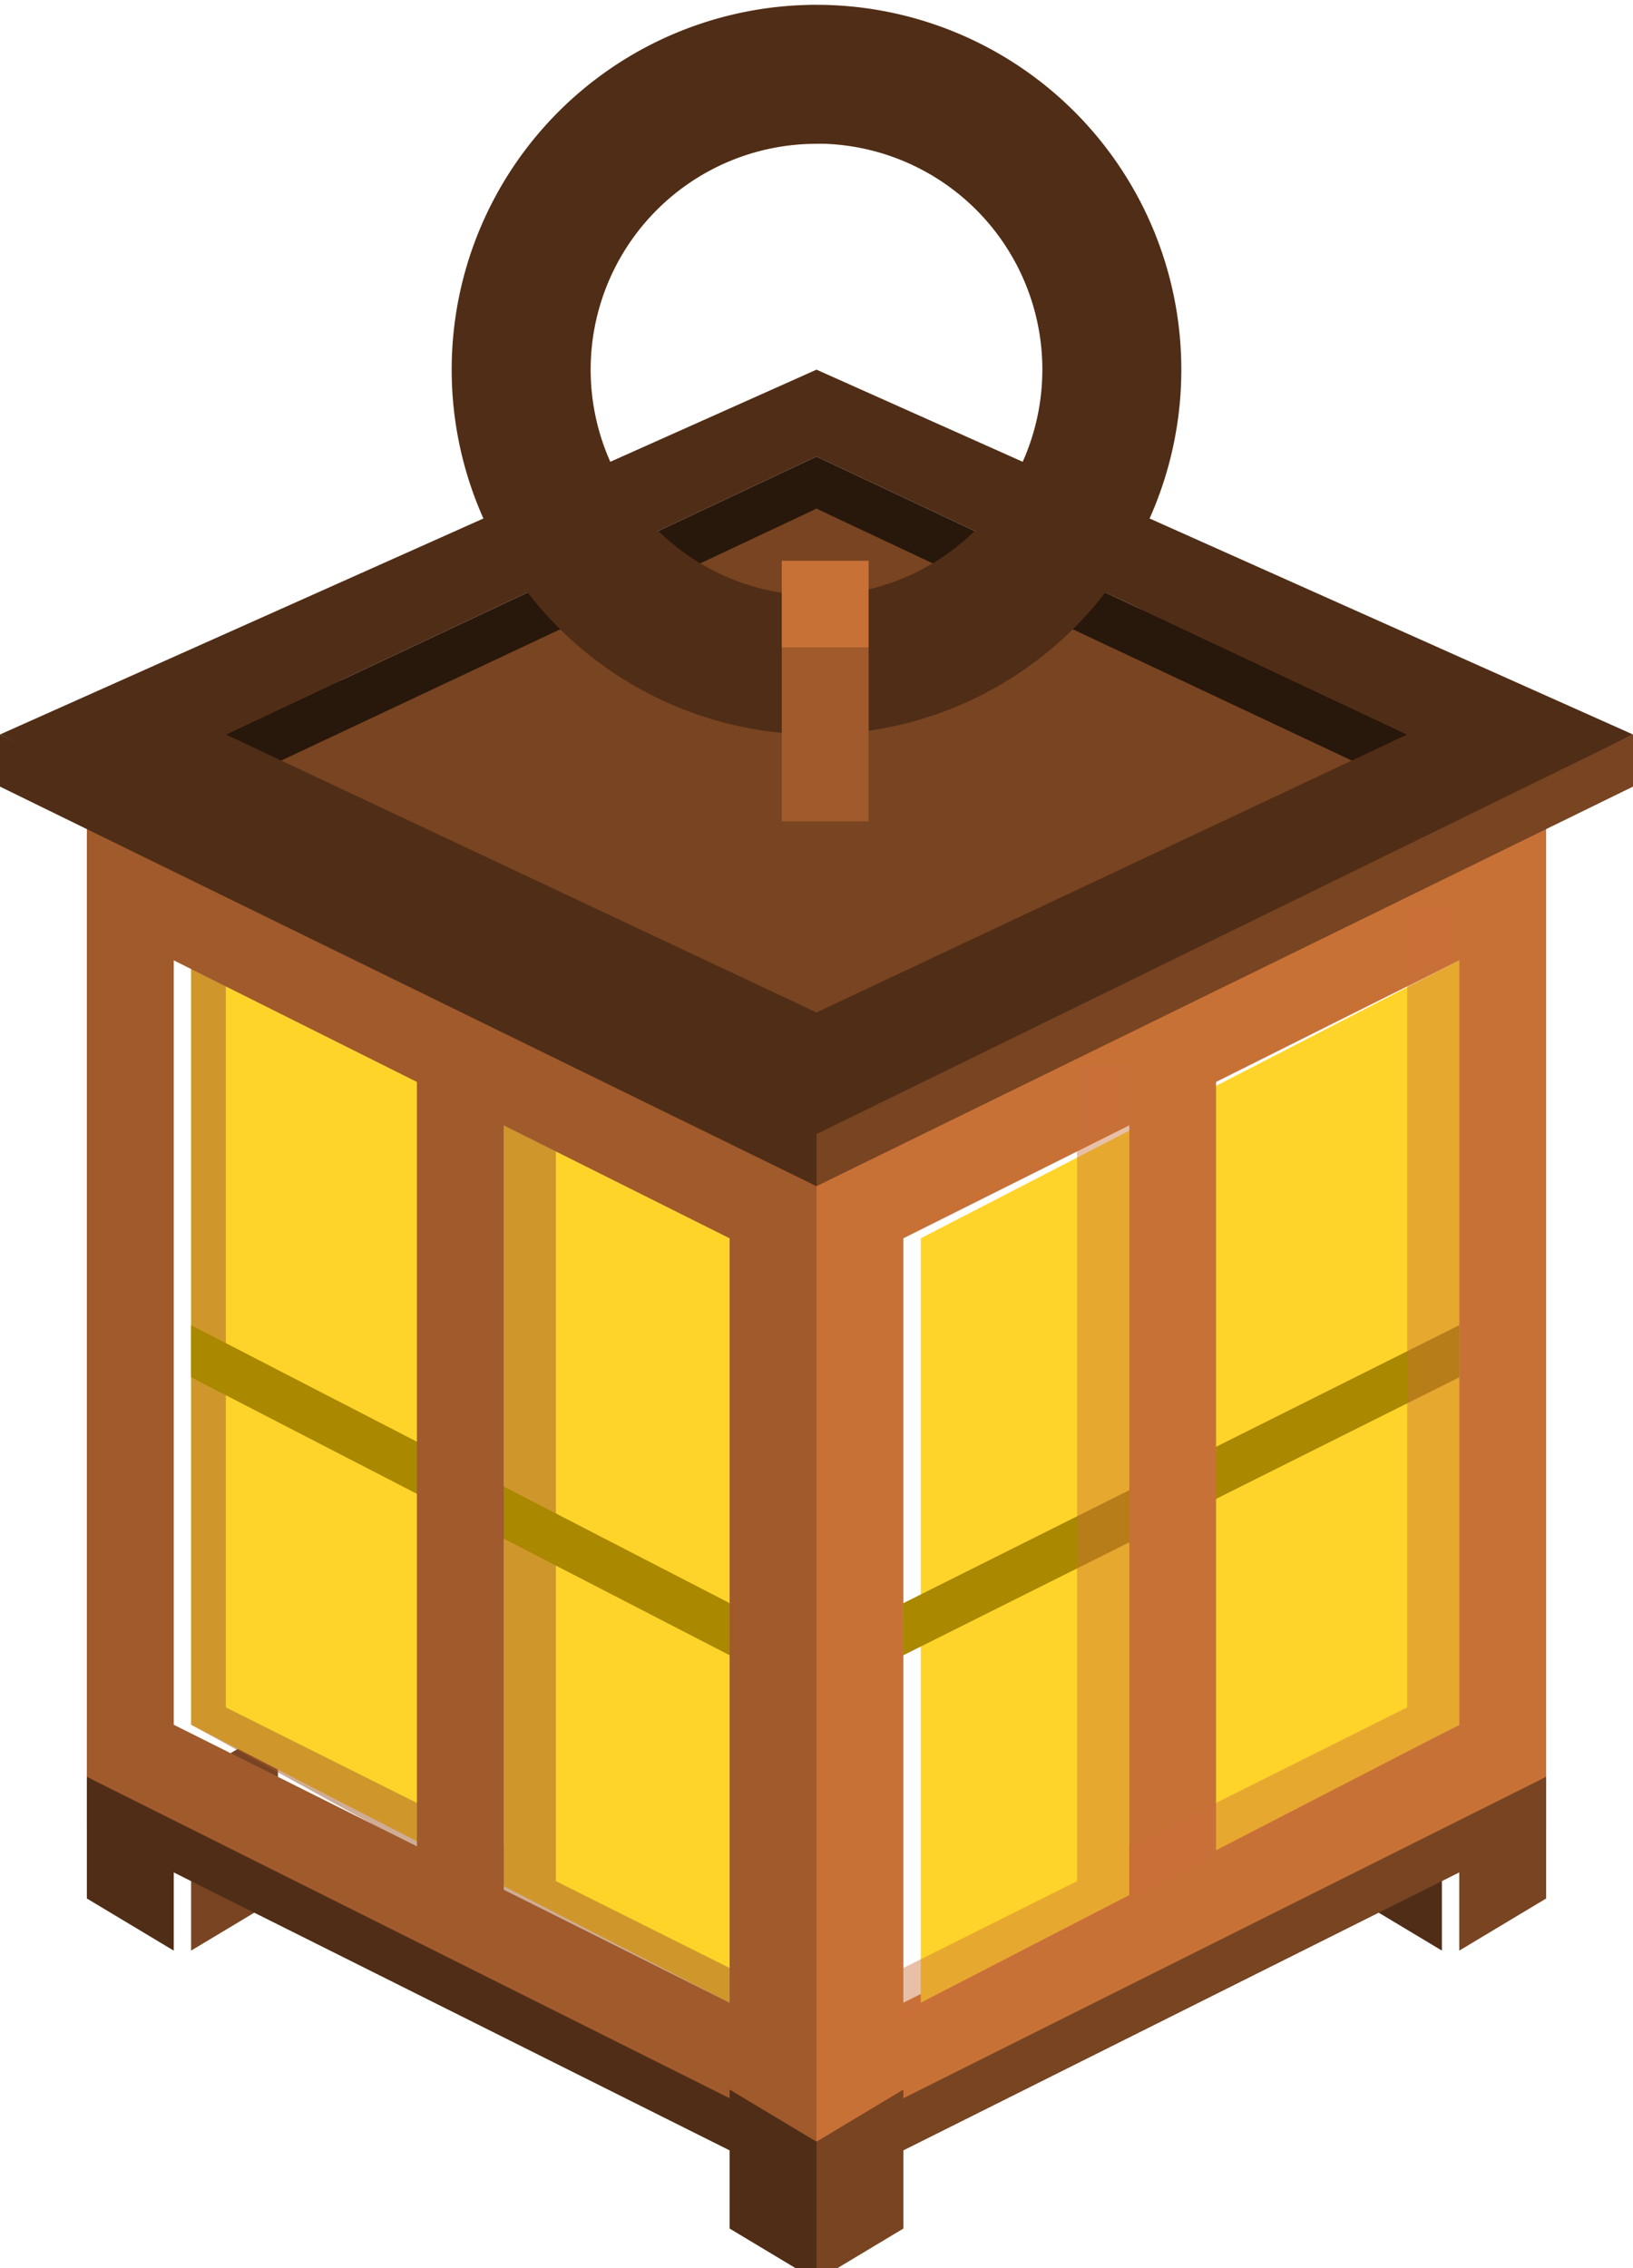 <?xml version="1.0" encoding="UTF-8" standalone="no"?>
<!-- Created with Inkscape (http://www.inkscape.org/) -->

<svg
   width="9"
   height="12.5"
   viewBox="0 0 0.094 0.13"
   version="1.1"
   id="svg690"
   xml:space="preserve"
   inkscape:version="1.2 (dc2aedaf03, 2022-05-15)"
   sodipodi:docname="highlight.svg"
   inkscape:export-filename="dehero.dev-04.png"
   inkscape:export-xdpi="6528"
   inkscape:export-ydpi="6528"
   xmlns:inkscape="http://www.inkscape.org/namespaces/inkscape"
   xmlns:sodipodi="http://sodipodi.sourceforge.net/DTD/sodipodi-0.dtd"
   xmlns="http://www.w3.org/2000/svg"
   xmlns:svg="http://www.w3.org/2000/svg"><sodipodi:namedview
     id="namedview692"
     pagecolor="#ffffff"
     bordercolor="#666666"
     borderopacity="1.0"
     inkscape:showpageshadow="2"
     inkscape:pageopacity="0.0"
     inkscape:pagecheckerboard="0"
     inkscape:deskcolor="#d1d1d1"
     inkscape:document-units="px"
     showgrid="true"
     inkscape:zoom="45.254834"
     inkscape:cx="4.2094951"
     inkscape:cy="7.5351066"
     inkscape:window-width="1920"
     inkscape:window-height="1027"
     inkscape:window-x="-8"
     inkscape:window-y="-8"
     inkscape:window-maximized="1"
     inkscape:current-layer="layer1"><inkscape:grid
       type="xygrid"
       id="grid2263"
       spacingx="0.01"
       spacingy="0.01"
       originx="-0.031"
       originy="-0.01" /></sodipodi:namedview><defs
     id="defs687" /><g
     inkscape:label="Слой 1"
     inkscape:groupmode="layer"
     id="layer1"
     transform="translate(-0.031,-0.01)"><path
       id="path5103"
       style="fill:#784421;stroke-width:0.01;paint-order:fill markers stroke"
       d="M 0.042,0.052 0.078,0.039 0.12,0.052 0.078,0.07 Z"
       sodipodi:nodetypes="ccccc" /><path
       id="path5964"
       style="fill:#28170b;stroke-width:0.01;paint-order:fill markers stroke"
       d="m 0.044,0.052 0.034,-0.016 v 0.003 L 0.044,0.055 Z"
       sodipodi:nodetypes="ccccc" /><path
       id="path5966"
       style="fill:#28170b;stroke-width:0.01;paint-order:fill markers stroke"
       d="M 0.078,0.039 V 0.036 l 0.034,0.016 v 0.003 z"
       sodipodi:nodetypes="ccccc" /><path
       id="path2323"
       style="fill:#502d16;fill-opacity:1;stroke:none;stroke-width:0.01;paint-order:fill markers stroke"
       d="M 0.078,0.01 A 0.021,0.021 0 0 0 0.057,0.031 0.021,0.021 0 0 0 0.078,0.052 0.021,0.021 0 0 0 0.099,0.031 0.021,0.021 0 0 0 0.078,0.01 a 0.021,0.021 0 0 0 -5.0863e-4,0 z m 0,0.008 a 0.013,0.013 0 0 1 5.0863e-4,0 A 0.013,0.013 0 0 1 0.091,0.031 0.013,0.013 0 0 1 0.078,0.044 0.013,0.013 0 0 1 0.065,0.031 0.013,0.013 0 0 1 0.078,0.018 Z" /><path
       id="path6067"
       style="fill:#a05a2c;stroke-width:0.011;paint-order:fill markers stroke"
       d="M 0.076,0.047 H 0.081 V 0.057 H 0.076 Z"
       sodipodi:nodetypes="ccccc" /><path
       id="path6071"
       style="fill:#c87137;stroke-width:0.011;paint-order:fill markers stroke"
       d="m 0.076,0.047 h 0.005 l 3e-8,-0.005 H 0.076 Z"
       sodipodi:nodetypes="ccccc" /><path
       id="path1460"
       style="fill:#784421;stroke-width:0.011;paint-order:fill markers stroke"
       d="m 0.047,0.109 -0.005,0.003 v 0.01 l 0.005,-0.003 z"
       sodipodi:nodetypes="ccccc" /><path
       id="path1462"
       style="fill:#502d16;stroke-width:0.009;paint-order:fill markers stroke"
       d="m 0.036,0.109 0.005,0.003 v 0.01 l -0.005,-0.003 z"
       sodipodi:nodetypes="ccccc" /><path
       style="fill:#ffd42a;fill-opacity:1;stroke-width:0.011;paint-order:fill markers stroke"
       d="m 0.042,0.062 0.031,0.016 v 0.047 L 0.042,0.109 Z"
       id="path1464"
       sodipodi:nodetypes="ccccc" /><path
       id="path1466"
       style="fill:#a05a2c;fill-opacity:0.502;stroke:none;stroke-width:0.01;paint-order:fill markers stroke"
       d="m 0.044,0.062 v 0.046 l 0.016,0.008 -1.7e-7,-0.042 h 0.003 l 1.7e-7,0.044 0.01,0.005 v 0.003 L 0.042,0.109 v -0.003 -0.044 z"
       sodipodi:nodetypes="cccccccccccc" /><path
       id="path1468"
       style="fill:#a05a2c;stroke-width:0.01;paint-order:fill markers stroke"
       d="m 0.036,0.052 0.042,0.023 v 0.06 l -0.042,-0.023 z m 0.005,0.013 V 0.109 L 0.073,0.125 l 3.4e-7,-0.044 z"
       sodipodi:nodetypes="cccccccccc" /><path
       id="path4652"
       style="fill:#502d16;stroke-width:0.011;paint-order:fill markers stroke"
       d="m 0.073,0.13 0.005,0.003 v 0.008 l -0.005,-0.003 z"
       sodipodi:nodetypes="ccccc" /><path
       id="path1470"
       style="fill:#aa8800;stroke-width:0.01;paint-order:fill markers stroke"
       d="m 0.042,0.086 0.031,0.016 v 0.003 L 0.042,0.089 Z"
       sodipodi:nodetypes="ccccc" /><path
       id="path1472"
       style="fill:#a05a2c;stroke-width:0.007;paint-order:fill markers stroke"
       d="m 0.06,0.068 h -0.005 l 1.7e-7,0.052 h 0.005 z"
       sodipodi:nodetypes="ccccc" /><path
       id="path2234"
       style="fill:#502d16;stroke-width:0.01;paint-order:fill markers stroke"
       d="m 0.036,0.112 0.042,0.021 v 0.003 L 0.036,0.115 Z"
       sodipodi:nodetypes="ccccc" /><path
       id="path1006"
       style="fill:#502d16;stroke-width:0.01;paint-order:fill markers stroke"
       d="m 0.031,0.052 0.047,0.023 v 0.003 L 0.031,0.055 Z"
       sodipodi:nodetypes="ccccc" /><path
       id="path1109"
       style="fill:#502d16;stroke-width:0.011;paint-order:fill markers stroke"
       d="m 0.109,0.109 0.005,0.003 v 0.01 l -0.005,-0.003 z"
       sodipodi:nodetypes="ccccc" /><path
       id="path1111"
       style="fill:#784421;stroke-width:0.009;paint-order:fill markers stroke"
       d="m 0.12,0.109 -0.005,0.003 v 0.01 l 0.005,-0.003 z"
       sodipodi:nodetypes="ccccc" /><path
       id="path1117"
       style="fill:#c87137;stroke-width:0.01;paint-order:fill markers stroke"
       d="m 0.12,0.052 -0.042,0.023 v 0.06 l 0.042,-0.023 z m -0.005,0.013 V 0.109 L 0.083,0.125 l -3.4e-7,-0.044 z"
       sodipodi:nodetypes="cccccccccc" /><path
       style="fill:#ffd42a;fill-opacity:1;stroke-width:0.011;paint-order:fill markers stroke"
       d="m 0.115,0.065 -0.031,0.016 10e-9,0.044 0.031,-0.016 z"
       id="path1113"
       sodipodi:nodetypes="ccccc" /><path
       id="path4040"
       style="fill:#502d16;stroke-width:0.01;paint-order:fill markers stroke"
       d="M 0.078,0.031 0.031,0.052 0.078,0.076 0.125,0.052 Z m 0,0.005 0.034,0.016 L 0.078,0.068 0.044,0.052 Z"
       sodipodi:nodetypes="cccccccccc" /><path
       id="path1119"
       style="fill:#784421;stroke-width:0.011;paint-order:fill markers stroke"
       d="m 0.083,0.13 -0.005,0.003 v 0.008 l 0.005,-0.003 z"
       sodipodi:nodetypes="ccccc" /><path
       id="path1121"
       style="fill:#aa8800;stroke-width:0.01;paint-order:fill markers stroke"
       d="M 0.115,0.086 0.083,0.102 v 0.003 L 0.115,0.089 Z"
       sodipodi:nodetypes="ccccc" /><path
       id="path1123"
       style="fill:#c87137;stroke-width:0.007;paint-order:fill markers stroke"
       d="m 0.096,0.068 h 0.005 l -1.7e-7,0.052 h -0.005 z"
       sodipodi:nodetypes="ccccc" /><path
       id="path1115"
       style="fill:#c87137;fill-opacity:0.439;stroke:none;stroke-width:0.01;paint-order:fill markers stroke"
       d="m 0.112,0.062 v 0.046 l -0.016,0.008 1.4e-7,-0.045 h -0.003 l -1.4e-7,0.047 -0.01,0.005 v 0.003 L 0.115,0.109 v -0.003 -0.044 z"
       sodipodi:nodetypes="cccccccccccc" /><path
       id="path1125"
       style="fill:#784421;stroke-width:0.01;paint-order:fill markers stroke"
       d="m 0.12,0.112 -0.042,0.021 v 0.003 l 0.042,-0.021 z"
       sodipodi:nodetypes="ccccc" /><path
       id="path1127"
       style="fill:#784421;stroke-width:0.01;paint-order:fill markers stroke"
       d="m 0.125,0.052 -0.047,0.023 v 0.003 l 0.047,-0.023 z"
       sodipodi:nodetypes="ccccc" /></g></svg>
